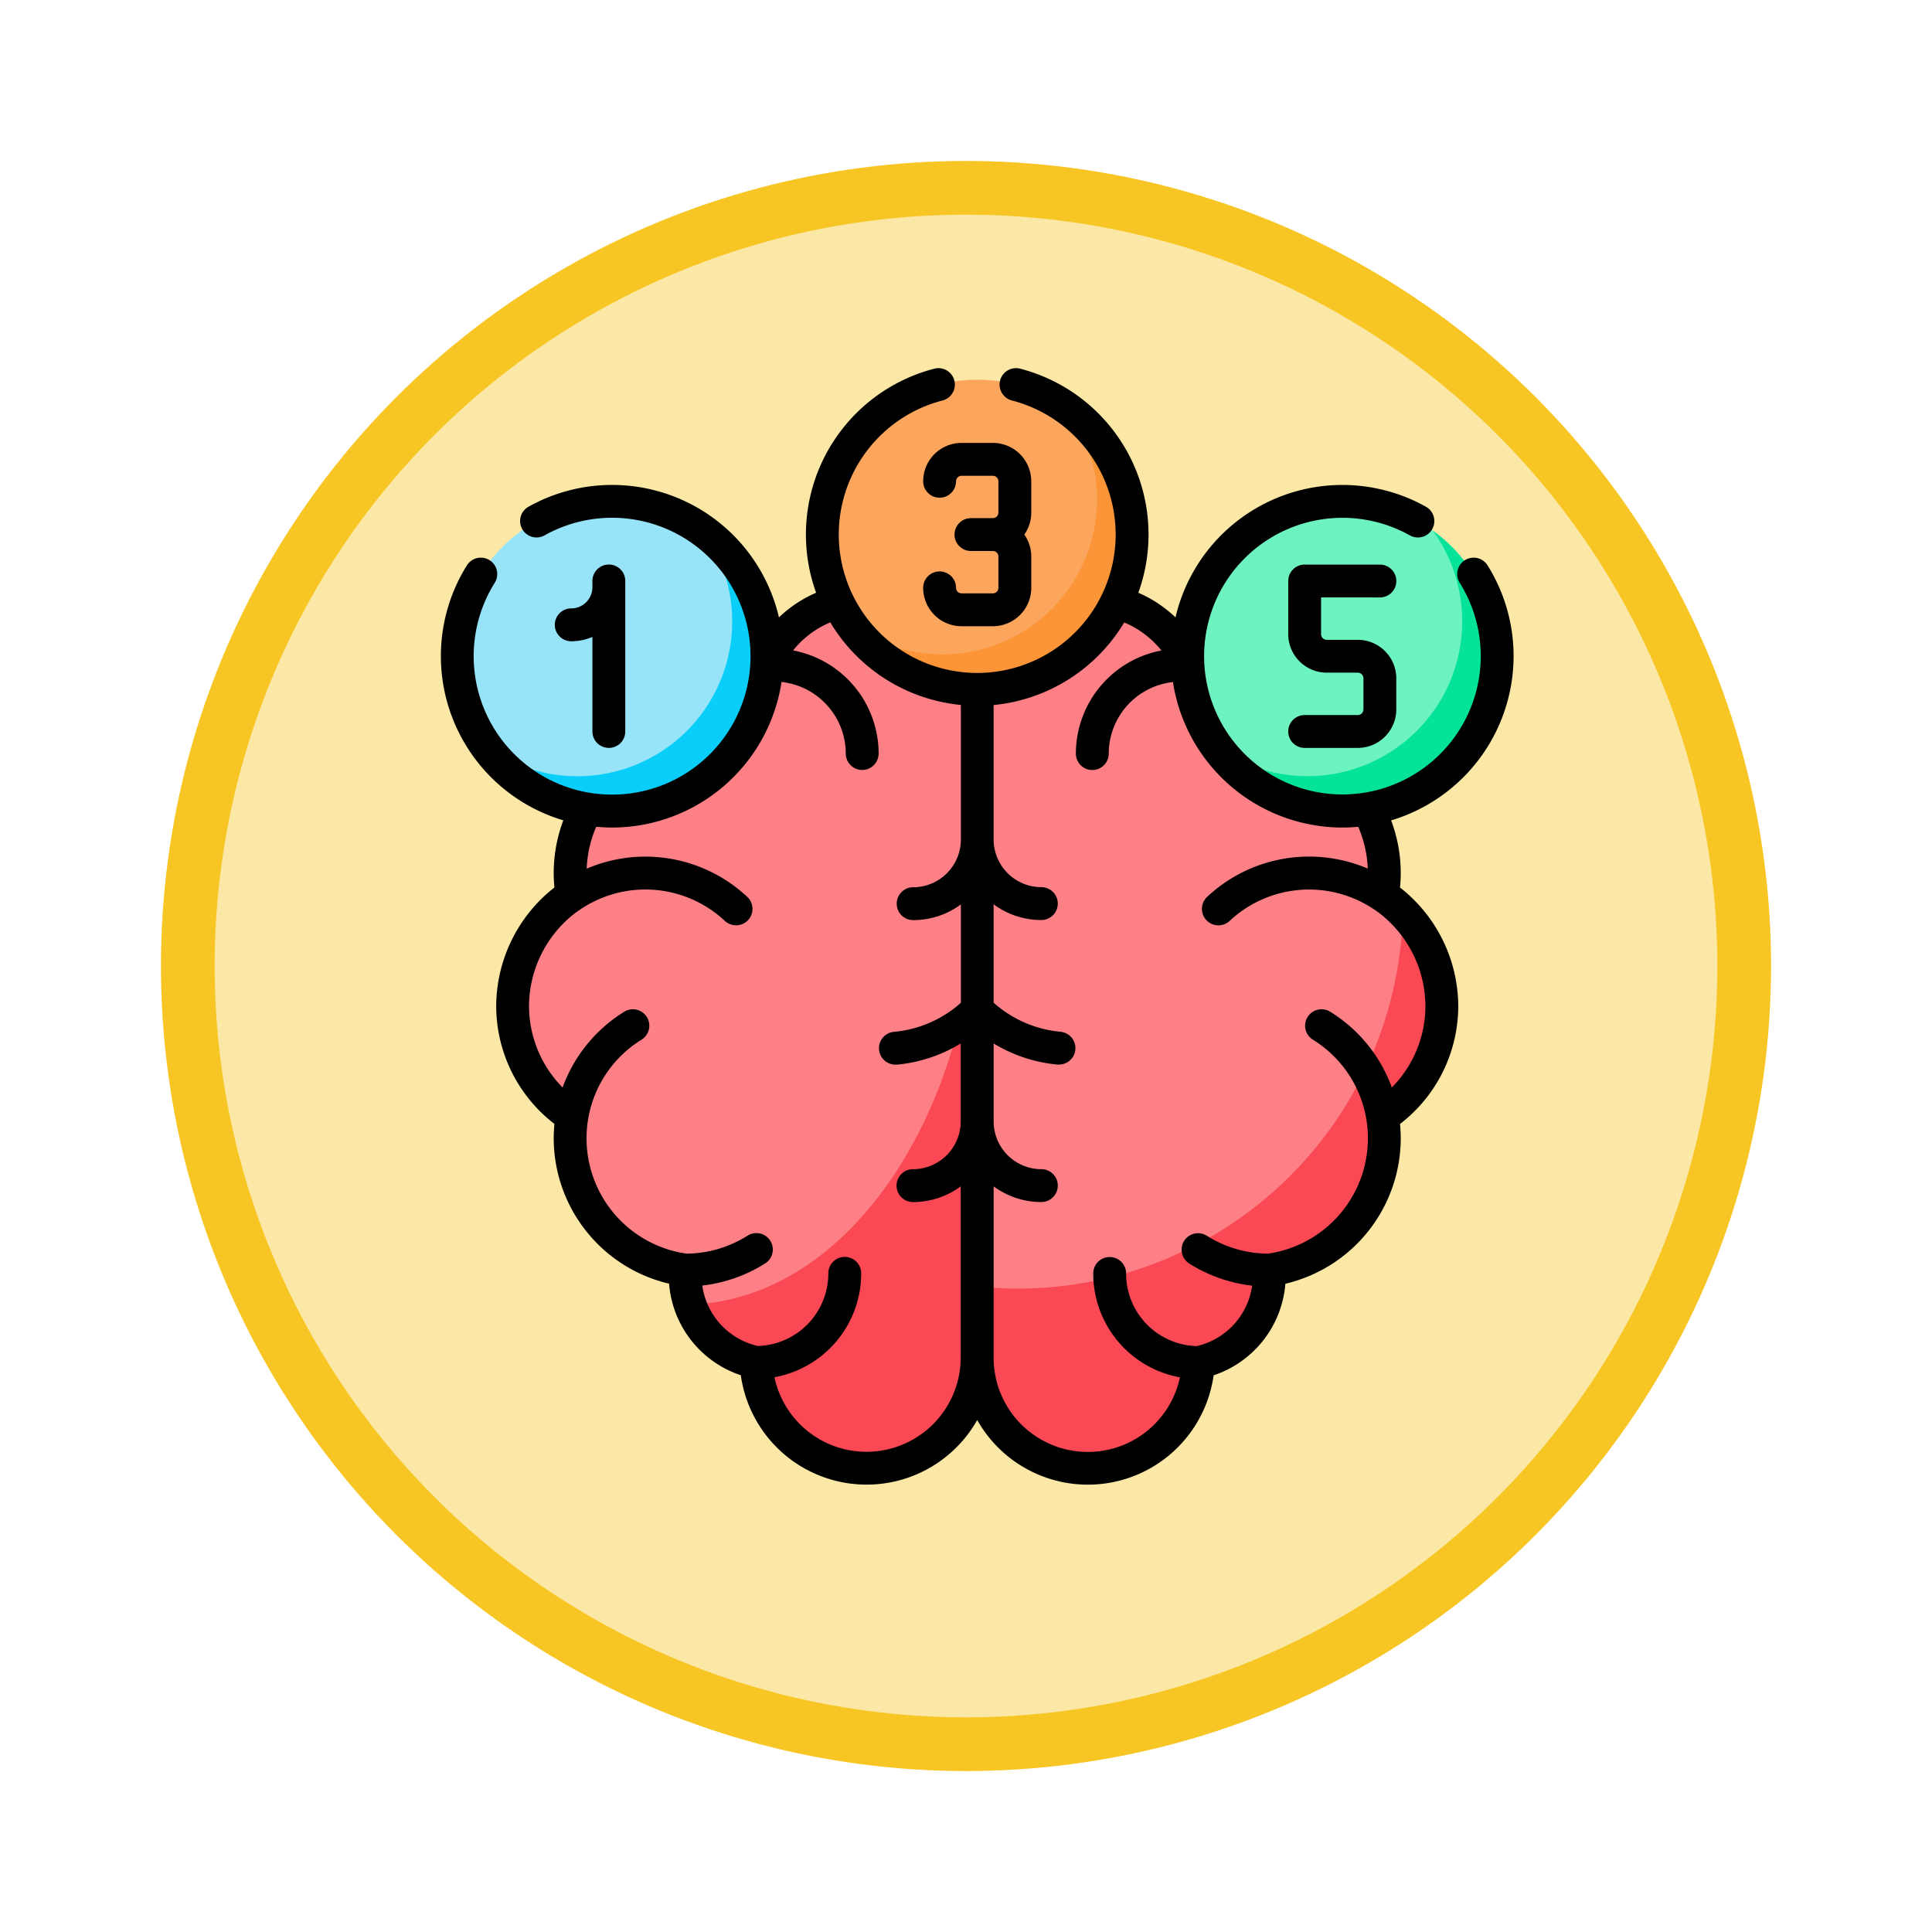 <svg xmlns="http://www.w3.org/2000/svg" xmlns:xlink="http://www.w3.org/1999/xlink" width="108" height="108" viewBox="0 0 108 108">
  <defs>
    <filter id="Ellipse_11513" x="0" y="0" width="108" height="108" filterUnits="userSpaceOnUse">
      <feOffset dy="3" input="SourceAlpha"/>
      <feGaussianBlur stdDeviation="3" result="blur"/>
      <feFlood flood-opacity="0.161"/>
      <feComposite operator="in" in2="blur"/>
      <feComposite in="SourceGraphic"/>
    </filter>
  </defs>
  <g id="Group_1143908" data-name="Group 1143908" transform="translate(-326 -515)">
    <g id="Group_1143497" data-name="Group 1143497" transform="translate(139 -642)">
      <g transform="matrix(1, 0, 0, 1, 187, 1157)" filter="url(#Ellipse_11513)">
        <g id="Ellipse_11513-2" data-name="Ellipse 11513" transform="translate(9 6)" fill="#fce8a6" stroke="#f8c624" stroke-width="3">
          <circle cx="45" cy="45" r="45" stroke="none"/>
          <circle cx="45" cy="45" r="43.5" fill="none"/>
        </g>
      </g>
    </g>
    <g id="Group_1143907" data-name="Group 1143907" transform="translate(340.604 535.58)">
      <path id="Path_978786" data-name="Path 978786" d="M68.91,148.155a6.183,6.183,0,0,1-12.361.273,4.949,4.949,0,0,1-3.965-4.849c0-.105,0-.21.011-.314a7.415,7.415,0,0,1-6.338-8.591,7.42,7.42,0,0,1,0-12.369,7.414,7.414,0,0,1,6.374-8.6,4.948,4.948,0,0,1,4.415-4.243,6.184,6.184,0,0,1,11.863,2.45v36.238Z" transform="translate(-28.887 -92.846)" fill="#fc8086"/>
      <path id="Path_978787" data-name="Path 978787" d="M124.283,256.4a4.955,4.955,0,0,0,3.7,3.239,6.183,6.183,0,0,0,12.361-.273V232.384C140.339,245.494,133.18,256.15,124.283,256.4Z" transform="translate(-100.316 -204.057)" fill="#fa4954"/>
      <path id="Path_978788" data-name="Path 978788" d="M256,148.155a6.183,6.183,0,0,0,12.361.273,4.948,4.948,0,0,0,3.965-4.849c0-.105,0-.21-.011-.314a7.415,7.415,0,0,0,6.338-8.591,7.42,7.42,0,0,0,0-12.369,7.414,7.414,0,0,0-6.375-8.6,4.948,4.948,0,0,0-4.415-4.243A6.184,6.184,0,0,0,256,111.918v36.238Z" transform="translate(-215.976 -92.846)" fill="#fc8086"/>
      <path id="Path_978789" data-name="Path 978789" d="M281.972,254.6a7.394,7.394,0,0,0-2.179-5.25,21.518,21.518,0,0,1-21.513,21.06,21.749,21.749,0,0,1-2.281-.12v3.975a6.183,6.183,0,0,0,12.361.273,4.948,4.948,0,0,0,3.965-4.849c0-.105,0-.21-.011-.314a7.414,7.414,0,0,0,6.338-8.591A7.412,7.412,0,0,0,281.972,254.6Z" transform="translate(-215.977 -218.958)" fill="#fa4954"/>
      <circle id="Ellipse_11555" data-name="Ellipse 11555" cx="8.657" cy="8.657" r="8.657" transform="translate(10.959 7.447)" fill="#97e4f9"/>
      <path id="Path_978790" data-name="Path 978790" d="M43.1,74.534A8.655,8.655,0,0,1,31.013,86.618,8.656,8.656,0,1,0,43.1,74.534Z" transform="translate(-18.416 -65.449)" fill="#0acefa"/>
      <circle id="Ellipse_11556" data-name="Ellipse 11556" cx="8.657" cy="8.657" r="8.657" transform="translate(51.773 7.447)" fill="#6df3bf"/>
      <path id="Path_978791" data-name="Path 978791" d="M377.911,74.534a8.655,8.655,0,0,1-12.084,12.084,8.656,8.656,0,1,0,12.084-12.084Z" transform="translate(-312.416 -65.449)" fill="#05e29a"/>
      <circle id="Ellipse_11557" data-name="Ellipse 11557" cx="8.657" cy="8.657" r="8.657" transform="translate(31.366 0.644)" fill="#fba65c"/>
      <path id="Path_978792" data-name="Path 978792" d="M210.5,18.732A8.655,8.655,0,0,1,198.42,30.816,8.656,8.656,0,1,0,210.5,18.732Z" transform="translate(-165.416 -16.449)" fill="#fb9538"/>
      <path id="Path_978793" data-name="Path 978793" d="M65.312,100.332a.918.918,0,0,0,.918-.918V91a.918.918,0,1,0-1.837,0v.35a1.186,1.186,0,0,1-1.184,1.184.918.918,0,1,0,0,1.837,3,3,0,0,0,1.184-.242v5.281A.918.918,0,0,0,65.312,100.332Z" transform="translate(-45.881 -79.104)"/>
      <path id="Path_978794" data-name="Path 978794" d="M70.006,16.1a9.552,9.552,0,0,0-1.455-5.076A.918.918,0,1,0,66.995,12a7.732,7.732,0,1,1-2.8-2.66.918.918,0,1,0,.9-1.6,9.577,9.577,0,0,0-13.988,6.192,7.077,7.077,0,0,0-2.077-1.377A9.577,9.577,0,0,0,42.421.029a.918.918,0,0,0-.459,1.778,7.739,7.739,0,1,1-3.878,0A.918.918,0,0,0,37.626.029a9.577,9.577,0,0,0-6.609,12.525,7.079,7.079,0,0,0-2.077,1.377A9.577,9.577,0,0,0,14.952,7.739a.918.918,0,1,0,.9,1.6,7.738,7.738,0,1,1-2.8,2.66.918.918,0,0,0-1.556-.975,9.577,9.577,0,0,0,5.39,14.253,8.356,8.356,0,0,0-.537,2.944c0,.268.013.539.04.81l-.137.108a8.457,8.457,0,0,0-3.118,6.5,8.324,8.324,0,0,0,3.255,6.609c-.026.268-.04.538-.04.811h0a8.361,8.361,0,0,0,6.449,8.12,5.886,5.886,0,0,0,4.01,5.118A7.1,7.1,0,0,0,40.023,58.8,7.1,7.1,0,0,0,53.239,56.3a5.886,5.886,0,0,0,4.01-5.118,8.361,8.361,0,0,0,6.449-8.12h0c0-.273-.014-.543-.04-.811a8.324,8.324,0,0,0,3.255-6.609,8.457,8.457,0,0,0-3.118-6.5l-.137-.108c.027-.271.04-.542.04-.81a8.356,8.356,0,0,0-.537-2.944A9.591,9.591,0,0,0,70.006,16.1ZM33.839,60.575a5.251,5.251,0,0,1-5.149-4.167A5.9,5.9,0,0,0,33.537,50.6a.918.918,0,0,0-1.837,0,4.055,4.055,0,0,1-3.946,4.06,4.038,4.038,0,0,1-3.1-3.378,8.334,8.334,0,0,0,3.515-1.236.918.918,0,0,0-.981-1.553A6.5,6.5,0,0,1,23.774,49.5a6.513,6.513,0,0,1-5.59-6.434h0a6.47,6.47,0,0,1,3.076-5.528.918.918,0,0,0-.969-1.56,8.307,8.307,0,0,0-3.445,4.233,6.486,6.486,0,0,1-1.877-4.565,6.6,6.6,0,0,1,2.436-5.074c.137-.11.286-.219.441-.323l.035-.022a6.5,6.5,0,0,1,8.034.671.918.918,0,0,0,1.255-1.341,8.338,8.338,0,0,0-8.977-1.579,6.5,6.5,0,0,1,.532-2.341c.294.027.591.043.892.043a9.59,9.59,0,0,0,9.468-8.138,4.034,4.034,0,0,1,3.59,4,.918.918,0,1,0,1.837,0,5.874,5.874,0,0,0-4.781-5.763,5.247,5.247,0,0,1,2.079-1.568,9.588,9.588,0,0,0,7.3,4.617V26.35a2.671,2.671,0,0,1-2.668,2.668.918.918,0,1,0,0,1.837,4.48,4.48,0,0,0,2.668-.878v5.5A6.509,6.509,0,0,1,35.377,37.1a.918.918,0,0,0,.083,1.833q.042,0,.085,0A8.339,8.339,0,0,0,39.1,37.75v4.361a2.671,2.671,0,0,1-2.668,2.668.918.918,0,1,0,0,1.837,4.48,4.48,0,0,0,2.668-.878V55.31a5.271,5.271,0,0,1-5.266,5.266Zm28.015-32.6a8.338,8.338,0,0,0-8.977,1.579A.918.918,0,0,0,54.132,30.9a6.5,6.5,0,0,1,8.034-.671l.035.022c.154.1.3.213.441.323a6.6,6.6,0,0,1,2.436,5.074A6.486,6.486,0,0,1,63.2,40.211a8.307,8.307,0,0,0-3.445-4.233.918.918,0,0,0-.969,1.56,6.47,6.47,0,0,1,3.076,5.528h0a6.513,6.513,0,0,1-5.59,6.434A6.505,6.505,0,0,1,52.858,48.5a.918.918,0,1,0-.981,1.553,8.336,8.336,0,0,0,3.515,1.236,4.038,4.038,0,0,1-3.1,3.378,4.055,4.055,0,0,1-3.946-4.06.918.918,0,0,0-1.837,0,5.9,5.9,0,0,0,4.847,5.807,5.265,5.265,0,0,1-10.415-1.1V45.737a4.48,4.48,0,0,0,2.668.878.918.918,0,1,0,0-1.837,2.671,2.671,0,0,1-2.668-2.668V37.75A8.338,8.338,0,0,0,44.5,38.929c.029,0,.057,0,.085,0a.918.918,0,0,0,.083-1.833,6.508,6.508,0,0,1-3.728-1.624v-5.5a4.48,4.48,0,0,0,2.668.878.918.918,0,0,0,0-1.837,2.671,2.671,0,0,1-2.668-2.668V18.832a9.587,9.587,0,0,0,7.3-4.617,5.246,5.246,0,0,1,2.079,1.568,5.874,5.874,0,0,0-4.781,5.763.918.918,0,1,0,1.837,0,4.034,4.034,0,0,1,3.59-4A9.59,9.59,0,0,0,60.43,25.68c.3,0,.6-.016.892-.043a6.5,6.5,0,0,1,.532,2.342Z" transform="translate(0 0)"/>
      <path id="Path_978795" data-name="Path 978795" d="M403.749,91.922a.918.918,0,0,0,0-1.837h-4.205a.918.918,0,0,0-.918.918v2.968a2.158,2.158,0,0,0,2.155,2.155h1.731a.319.319,0,0,1,.319.319v1.732a.319.319,0,0,1-.319.319h-2.968a.918.918,0,0,0,0,1.837h2.968a2.158,2.158,0,0,0,2.155-2.155V96.445a2.157,2.157,0,0,0-2.155-2.155h-1.731a.319.319,0,0,1-.319-.319v-2.05Z" transform="translate(-341.217 -79.104)"/>
      <path id="Path_978796" data-name="Path 978796" d="M231.219,36.429a.918.918,0,1,0,1.837,0,.309.309,0,0,1,.308-.308h1.752a.309.309,0,0,1,.308.308v1.752a.309.309,0,0,1-.308.308h-1.226a.918.918,0,1,0,0,1.837h1.226a.309.309,0,0,1,.308.308v1.752a.309.309,0,0,1-.308.308h-1.752a.309.309,0,0,1-.308-.308.918.918,0,1,0-1.837,0,2.147,2.147,0,0,0,2.145,2.145h1.752a2.147,2.147,0,0,0,2.145-2.145V40.634a2.131,2.131,0,0,0-.388-1.226,2.131,2.131,0,0,0,.388-1.226V36.429a2.147,2.147,0,0,0-2.145-2.145h-1.752A2.147,2.147,0,0,0,231.219,36.429Z" transform="translate(-194.217 -30.105)"/>
    </g>
  </g>
</svg>
